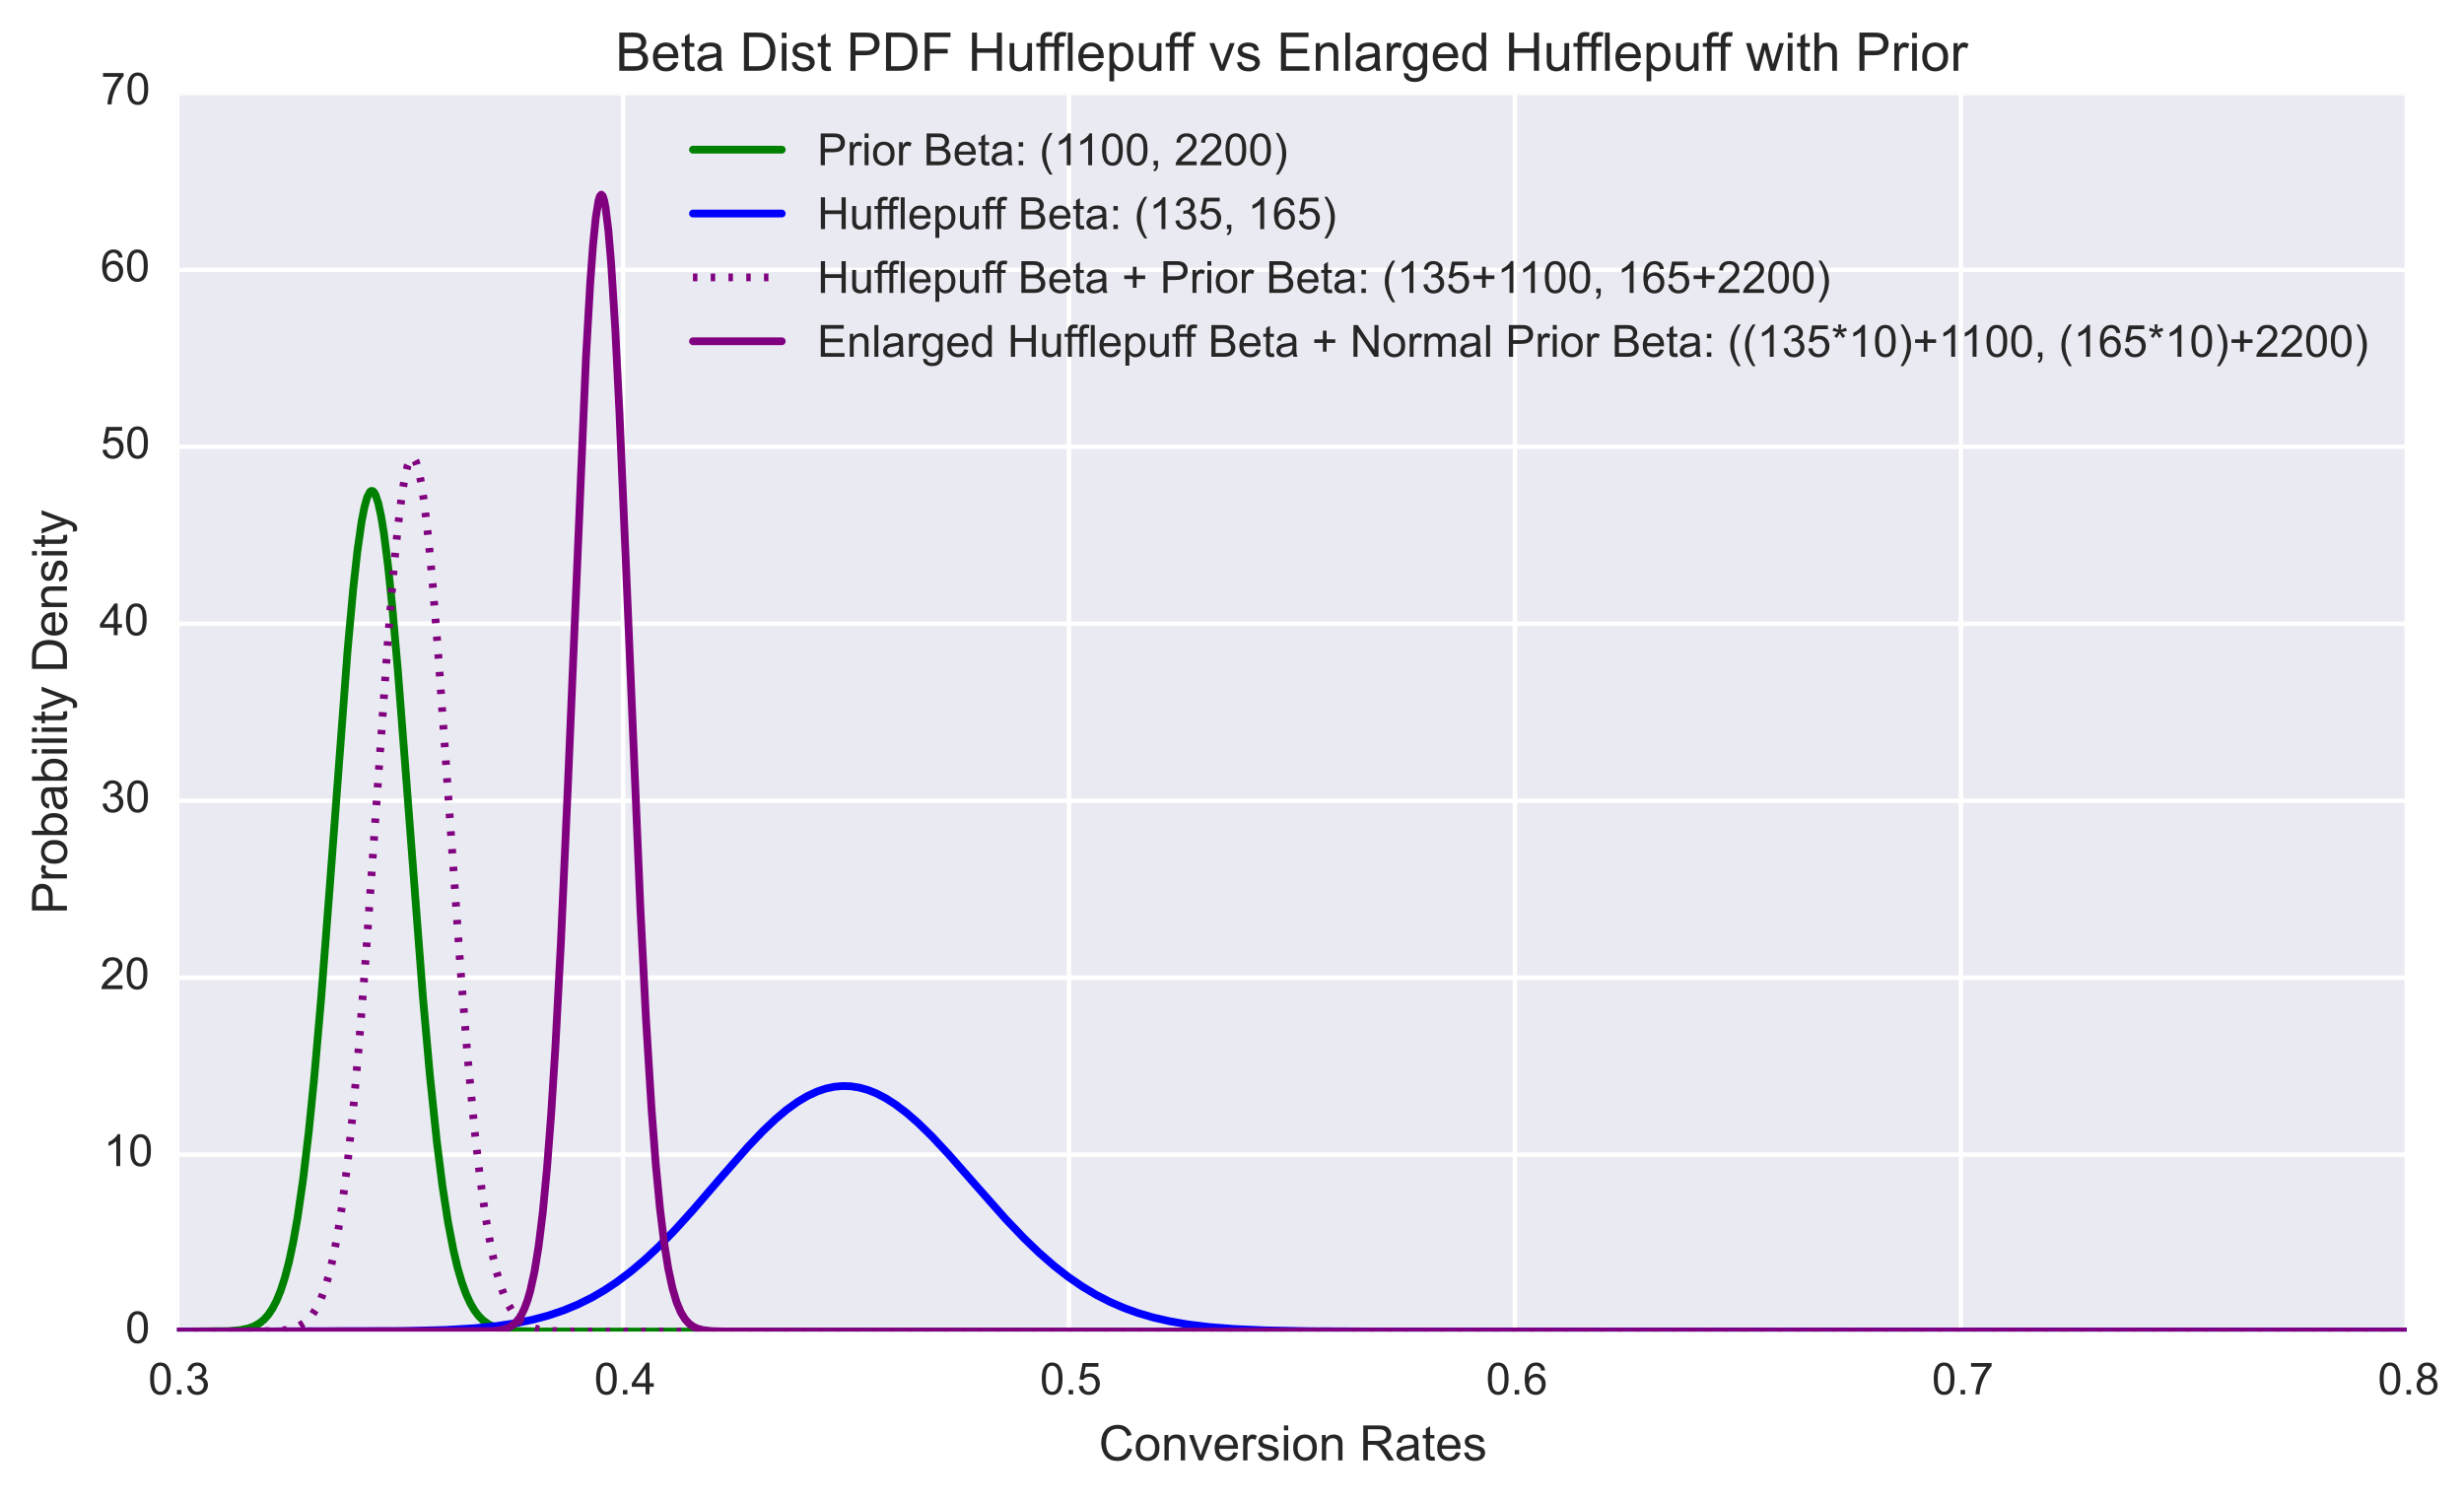 <?xml version="1.0" encoding="utf-8" standalone="no"?>
<!DOCTYPE svg PUBLIC "-//W3C//DTD SVG 1.1//EN"
  "http://www.w3.org/Graphics/SVG/1.1/DTD/svg11.dtd">
<!-- Created with matplotlib (http://matplotlib.org/) -->
<svg height="338pt" version="1.1" viewBox="0 0 555 338" width="555pt" xmlns="http://www.w3.org/2000/svg" xmlns:xlink="http://www.w3.org/1999/xlink">
 <defs>
  <style type="text/css">
*{stroke-linecap:butt;stroke-linejoin:round;}
  </style>
 </defs>
 <g id="figure_1">
  <g id="patch_1">
   <path d="
M0 338.341
L555.829 338.341
L555.829 0
L0 0
z
" style="fill:#ffffff;"/>
  </g>
  <g id="axes_1">
   <g id="patch_2">
    <path d="
M39.906 299.936
L542.106 299.936
L542.106 20.936
L39.906 20.936
z
" style="fill:#eaeaf2;"/>
   </g>
   <g id="matplotlib.axis_1">
    <g id="xtick_1">
     <g id="line2d_1">
      <path clip-path="url(#pa4f1c4de2a)" d="
M39.906 299.936
L39.906 20.936" style="fill:none;stroke:#ffffff;stroke-linecap:round;"/>
     </g>
     <g id="line2d_2">
      <defs>
       <path d="
M0 0
L0 0" id="m219da94a98" style="stroke:#262626;"/>
      </defs>
      <g>
       <use style="fill:#262626;stroke:#262626;" x="39.906" xlink:href="#m219da94a98" y="299.936"/>
      </g>
     </g>
     <g id="line2d_3">
      <g>
       <use style="fill:#262626;stroke:#262626;" x="39.906" xlink:href="#m219da94a98" y="20.936"/>
      </g>
     </g>
     <g id="text_1">
      <!-- 0.3 -->
      <defs>
       <path d="
M4.156 35.297
Q4.156 48 6.766 55.734
Q9.375 63.484 14.516 67.672
Q19.672 71.875 27.484 71.875
Q33.25 71.875 37.594 69.547
Q41.938 67.234 44.766 62.859
Q47.609 58.5 49.219 52.219
Q50.828 45.953 50.828 35.297
Q50.828 22.703 48.234 14.969
Q45.656 7.234 40.5 3
Q35.359 -1.219 27.484 -1.219
Q17.141 -1.219 11.234 6.203
Q4.156 15.141 4.156 35.297
M13.188 35.297
Q13.188 17.672 17.312 11.828
Q21.438 6 27.484 6
Q33.547 6 37.672 11.859
Q41.797 17.719 41.797 35.297
Q41.797 52.984 37.672 58.781
Q33.547 64.594 27.391 64.594
Q21.344 64.594 17.719 59.469
Q13.188 52.938 13.188 35.297" id="ArialMT-30"/>
       <path d="
M9.078 0
L9.078 10.016
L19.094 10.016
L19.094 0
z
" id="ArialMT-2e"/>
       <path d="
M4.203 18.891
L12.984 20.062
Q14.5 12.594 18.141 9.297
Q21.781 6 27 6
Q33.203 6 37.469 10.297
Q41.75 14.594 41.75 20.953
Q41.75 27 37.797 30.922
Q33.844 34.859 27.734 34.859
Q25.25 34.859 21.531 33.891
L22.516 41.609
Q23.391 41.5 23.922 41.5
Q29.547 41.5 34.031 44.422
Q38.531 47.359 38.531 53.469
Q38.531 58.297 35.25 61.469
Q31.984 64.656 26.812 64.656
Q21.688 64.656 18.266 61.422
Q14.844 58.203 13.875 51.766
L5.078 53.328
Q6.688 62.156 12.391 67.016
Q18.109 71.875 26.609 71.875
Q32.469 71.875 37.391 69.359
Q42.328 66.844 44.938 62.5
Q47.562 58.156 47.562 53.266
Q47.562 48.641 45.062 44.828
Q42.578 41.016 37.703 38.766
Q44.047 37.312 47.562 32.688
Q51.078 28.078 51.078 21.141
Q51.078 11.766 44.234 5.25
Q37.406 -1.266 26.953 -1.266
Q17.531 -1.266 11.297 4.344
Q5.078 9.969 4.203 18.891" id="ArialMT-33"/>
      </defs>
      <g style="fill:#262626;" transform="translate(33.39 314.093)scale(0.1 -0.1)">
       <use xlink:href="#ArialMT-30"/>
       <use x="55.615" xlink:href="#ArialMT-2e"/>
       <use x="83.398" xlink:href="#ArialMT-33"/>
      </g>
     </g>
    </g>
    <g id="xtick_2">
     <g id="line2d_4">
      <path clip-path="url(#pa4f1c4de2a)" d="
M140.346 299.936
L140.346 20.936" style="fill:none;stroke:#ffffff;stroke-linecap:round;"/>
     </g>
     <g id="line2d_5">
      <g>
       <use style="fill:#262626;stroke:#262626;" x="140.346" xlink:href="#m219da94a98" y="299.936"/>
      </g>
     </g>
     <g id="line2d_6">
      <g>
       <use style="fill:#262626;stroke:#262626;" x="140.346" xlink:href="#m219da94a98" y="20.936"/>
      </g>
     </g>
     <g id="text_2">
      <!-- 0.4 -->
      <defs>
       <path d="
M32.328 0
L32.328 17.141
L1.266 17.141
L1.266 25.203
L33.938 71.578
L41.109 71.578
L41.109 25.203
L50.781 25.203
L50.781 17.141
L41.109 17.141
L41.109 0
z

M32.328 25.203
L32.328 57.469
L9.906 25.203
z
" id="ArialMT-34"/>
      </defs>
      <g style="fill:#262626;" transform="translate(133.845 314.093)scale(0.1 -0.1)">
       <use xlink:href="#ArialMT-30"/>
       <use x="55.615" xlink:href="#ArialMT-2e"/>
       <use x="83.398" xlink:href="#ArialMT-34"/>
      </g>
     </g>
    </g>
    <g id="xtick_3">
     <g id="line2d_7">
      <path clip-path="url(#pa4f1c4de2a)" d="
M240.786 299.936
L240.786 20.936" style="fill:none;stroke:#ffffff;stroke-linecap:round;"/>
     </g>
     <g id="line2d_8">
      <g>
       <use style="fill:#262626;stroke:#262626;" x="240.786" xlink:href="#m219da94a98" y="299.936"/>
      </g>
     </g>
     <g id="line2d_9">
      <g>
       <use style="fill:#262626;stroke:#262626;" x="240.786" xlink:href="#m219da94a98" y="20.936"/>
      </g>
     </g>
     <g id="text_3">
      <!-- 0.5 -->
      <defs>
       <path d="
M4.156 18.75
L13.375 19.531
Q14.406 12.797 18.141 9.391
Q21.875 6 27.156 6
Q33.5 6 37.891 10.781
Q42.281 15.578 42.281 23.484
Q42.281 31 38.062 35.344
Q33.844 39.703 27 39.703
Q22.75 39.703 19.328 37.766
Q15.922 35.844 13.969 32.766
L5.719 33.844
L12.641 70.609
L48.25 70.609
L48.25 62.203
L19.672 62.203
L15.828 42.969
Q22.266 47.469 29.344 47.469
Q38.719 47.469 45.156 40.969
Q51.609 34.469 51.609 24.266
Q51.609 14.547 45.953 7.469
Q39.062 -1.219 27.156 -1.219
Q17.391 -1.219 11.203 4.25
Q5.031 9.719 4.156 18.75" id="ArialMT-35"/>
      </defs>
      <g style="fill:#262626;" transform="translate(234.244 314.093)scale(0.1 -0.1)">
       <use xlink:href="#ArialMT-30"/>
       <use x="55.615" xlink:href="#ArialMT-2e"/>
       <use x="83.398" xlink:href="#ArialMT-35"/>
      </g>
     </g>
    </g>
    <g id="xtick_4">
     <g id="line2d_10">
      <path clip-path="url(#pa4f1c4de2a)" d="
M341.226 299.936
L341.226 20.936" style="fill:none;stroke:#ffffff;stroke-linecap:round;"/>
     </g>
     <g id="line2d_11">
      <g>
       <use style="fill:#262626;stroke:#262626;" x="341.226" xlink:href="#m219da94a98" y="299.936"/>
      </g>
     </g>
     <g id="line2d_12">
      <g>
       <use style="fill:#262626;stroke:#262626;" x="341.226" xlink:href="#m219da94a98" y="20.936"/>
      </g>
     </g>
     <g id="text_4">
      <!-- 0.6 -->
      <defs>
       <path d="
M49.75 54.047
L41.016 53.375
Q39.844 58.547 37.703 60.891
Q34.125 64.656 28.906 64.656
Q24.703 64.656 21.531 62.312
Q17.391 59.281 14.984 53.469
Q12.594 47.656 12.5 36.922
Q15.672 41.75 20.266 44.094
Q24.859 46.438 29.891 46.438
Q38.672 46.438 44.844 39.969
Q51.031 33.5 51.031 23.25
Q51.031 16.5 48.125 10.719
Q45.219 4.938 40.141 1.859
Q35.062 -1.219 28.609 -1.219
Q17.625 -1.219 10.688 6.859
Q3.766 14.938 3.766 33.5
Q3.766 54.25 11.422 63.672
Q18.109 71.875 29.438 71.875
Q37.891 71.875 43.281 67.141
Q48.688 62.406 49.75 54.047
M13.875 23.188
Q13.875 18.656 15.797 14.5
Q17.719 10.359 21.188 8.172
Q24.656 6 28.469 6
Q34.031 6 38.031 10.484
Q42.047 14.984 42.047 22.703
Q42.047 30.125 38.078 34.391
Q34.125 38.672 28.125 38.672
Q22.172 38.672 18.016 34.391
Q13.875 30.125 13.875 23.188" id="ArialMT-36"/>
      </defs>
      <g style="fill:#262626;" transform="translate(334.713 314.093)scale(0.1 -0.1)">
       <use xlink:href="#ArialMT-30"/>
       <use x="55.615" xlink:href="#ArialMT-2e"/>
       <use x="83.398" xlink:href="#ArialMT-36"/>
      </g>
     </g>
    </g>
    <g id="xtick_5">
     <g id="line2d_13">
      <path clip-path="url(#pa4f1c4de2a)" d="
M441.666 299.936
L441.666 20.936" style="fill:none;stroke:#ffffff;stroke-linecap:round;"/>
     </g>
     <g id="line2d_14">
      <g>
       <use style="fill:#262626;stroke:#262626;" x="441.666" xlink:href="#m219da94a98" y="299.936"/>
      </g>
     </g>
     <g id="line2d_15">
      <g>
       <use style="fill:#262626;stroke:#262626;" x="441.666" xlink:href="#m219da94a98" y="20.936"/>
      </g>
     </g>
     <g id="text_5">
      <!-- 0.7 -->
      <defs>
       <path d="
M4.734 62.203
L4.734 70.656
L51.078 70.656
L51.078 63.812
Q44.234 56.547 37.516 44.484
Q30.812 32.422 27.156 19.672
Q24.516 10.688 23.781 0
L14.75 0
Q14.891 8.453 18.062 20.406
Q21.234 32.375 27.172 43.484
Q33.109 54.594 39.797 62.203
z
" id="ArialMT-37"/>
      </defs>
      <g style="fill:#262626;" transform="translate(435.15 314.093)scale(0.1 -0.1)">
       <use xlink:href="#ArialMT-30"/>
       <use x="55.615" xlink:href="#ArialMT-2e"/>
       <use x="83.398" xlink:href="#ArialMT-37"/>
      </g>
     </g>
    </g>
    <g id="xtick_6">
     <g id="line2d_16">
      <path clip-path="url(#pa4f1c4de2a)" d="
M542.106 299.936
L542.106 20.936" style="fill:none;stroke:#ffffff;stroke-linecap:round;"/>
     </g>
     <g id="line2d_17">
      <g>
       <use style="fill:#262626;stroke:#262626;" x="542.106" xlink:href="#m219da94a98" y="299.936"/>
      </g>
     </g>
     <g id="line2d_18">
      <g>
       <use style="fill:#262626;stroke:#262626;" x="542.106" xlink:href="#m219da94a98" y="20.936"/>
      </g>
     </g>
     <g id="text_6">
      <!-- 0.8 -->
      <defs>
       <path d="
M17.672 38.812
Q12.203 40.828 9.562 44.531
Q6.938 48.25 6.938 53.422
Q6.938 61.234 12.547 66.547
Q18.172 71.875 27.484 71.875
Q36.859 71.875 42.578 66.422
Q48.297 60.984 48.297 53.172
Q48.297 48.188 45.672 44.5
Q43.062 40.828 37.75 38.812
Q44.344 36.672 47.781 31.875
Q51.219 27.094 51.219 20.453
Q51.219 11.281 44.719 5.031
Q38.234 -1.219 27.641 -1.219
Q17.047 -1.219 10.547 5.047
Q4.047 11.328 4.047 20.703
Q4.047 27.688 7.594 32.391
Q11.141 37.109 17.672 38.812
M15.922 53.719
Q15.922 48.641 19.188 45.406
Q22.469 42.188 27.688 42.188
Q32.766 42.188 36.016 45.375
Q39.266 48.578 39.266 53.219
Q39.266 58.062 35.906 61.359
Q32.562 64.656 27.594 64.656
Q22.562 64.656 19.234 61.422
Q15.922 58.203 15.922 53.719
M13.094 20.656
Q13.094 16.891 14.875 13.375
Q16.656 9.859 20.172 7.922
Q23.688 6 27.734 6
Q34.031 6 38.125 10.047
Q42.234 14.109 42.234 20.359
Q42.234 26.703 38.016 30.859
Q33.797 35.016 27.438 35.016
Q21.234 35.016 17.156 30.906
Q13.094 26.812 13.094 20.656" id="ArialMT-38"/>
      </defs>
      <g style="fill:#262626;" transform="translate(535.583 314.093)scale(0.1 -0.1)">
       <use xlink:href="#ArialMT-30"/>
       <use x="55.615" xlink:href="#ArialMT-2e"/>
       <use x="83.398" xlink:href="#ArialMT-38"/>
      </g>
     </g>
    </g>
    <g id="text_7">
     <!-- Conversion Rates -->
     <defs>
      <path d="
M40.438 6.391
Q35.547 2.25 31.031 0.531
Q26.516 -1.172 21.344 -1.172
Q12.797 -1.172 8.203 3
Q3.609 7.172 3.609 13.672
Q3.609 17.484 5.344 20.625
Q7.078 23.781 9.891 25.688
Q12.703 27.594 16.219 28.562
Q18.797 29.25 24.031 29.891
Q34.672 31.156 39.703 32.906
Q39.75 34.719 39.75 35.203
Q39.75 40.578 37.25 42.781
Q33.891 45.75 27.25 45.75
Q21.047 45.75 18.094 43.578
Q15.141 41.406 13.719 35.891
L5.125 37.062
Q6.297 42.578 8.984 45.969
Q11.672 49.359 16.75 51.188
Q21.828 53.031 28.516 53.031
Q35.156 53.031 39.297 51.469
Q43.453 49.906 45.406 47.531
Q47.359 45.172 48.141 41.547
Q48.578 39.312 48.578 33.453
L48.578 21.734
Q48.578 9.469 49.141 6.219
Q49.703 2.984 51.375 0
L42.188 0
Q40.828 2.734 40.438 6.391
M39.703 26.031
Q34.906 24.078 25.344 22.703
Q19.922 21.922 17.672 20.938
Q15.438 19.969 14.203 18.094
Q12.984 16.219 12.984 13.922
Q12.984 10.406 15.641 8.062
Q18.312 5.719 23.438 5.719
Q28.516 5.719 32.469 7.938
Q36.422 10.156 38.281 14.016
Q39.703 17 39.703 22.797
z
" id="ArialMT-61"/>
      <path d="
M42.094 16.703
L51.172 15.578
Q49.031 7.625 43.219 3.219
Q37.406 -1.172 28.375 -1.172
Q17 -1.172 10.328 5.828
Q3.656 12.844 3.656 25.484
Q3.656 38.578 10.391 45.797
Q17.141 53.031 27.875 53.031
Q38.281 53.031 44.875 45.953
Q51.469 38.875 51.469 26.031
Q51.469 25.25 51.422 23.688
L12.75 23.688
Q13.234 15.141 17.578 10.594
Q21.922 6.062 28.422 6.062
Q33.25 6.062 36.672 8.594
Q40.094 11.141 42.094 16.703
M13.234 30.906
L42.188 30.906
Q41.609 37.453 38.875 40.719
Q34.672 45.797 27.984 45.797
Q21.922 45.797 17.797 41.75
Q13.672 37.703 13.234 30.906" id="ArialMT-65"/>
      <path d="
M7.859 0
L7.859 71.578
L39.594 71.578
Q49.172 71.578 54.141 69.641
Q59.125 67.719 62.109 62.828
Q65.094 57.953 65.094 52.047
Q65.094 44.438 60.156 39.203
Q55.219 33.984 44.922 32.562
Q48.688 30.766 50.641 29
Q54.781 25.203 58.5 19.484
L70.953 0
L59.031 0
L49.562 14.891
Q45.406 21.344 42.719 24.75
Q40.047 28.172 37.922 29.531
Q35.797 30.906 33.594 31.453
Q31.984 31.781 28.328 31.781
L17.328 31.781
L17.328 0
z

M17.328 39.984
L37.703 39.984
Q44.188 39.984 47.844 41.328
Q51.516 42.672 53.422 45.625
Q55.328 48.578 55.328 52.047
Q55.328 57.125 51.641 60.391
Q47.953 63.672 39.984 63.672
L17.328 63.672
z
" id="ArialMT-52"/>
      <path d="
M21 0
L1.266 51.859
L10.547 51.859
L21.688 20.797
Q23.484 15.766 25 10.359
Q26.172 14.453 28.266 20.219
L39.797 51.859
L48.828 51.859
L29.203 0
z
" id="ArialMT-76"/>
      <path d="
M6.5 0
L6.5 51.859
L14.406 51.859
L14.406 44
Q17.438 49.516 20 51.266
Q22.562 53.031 25.641 53.031
Q30.078 53.031 34.672 50.203
L31.641 42.047
Q28.422 43.953 25.203 43.953
Q22.312 43.953 20.016 42.219
Q17.719 40.484 16.75 37.406
Q15.281 32.719 15.281 27.156
L15.281 0
z
" id="ArialMT-72"/>
      <path d="
M3.078 15.484
L11.766 16.844
Q12.5 11.625 15.844 8.844
Q19.188 6.062 25.203 6.062
Q31.25 6.062 34.172 8.516
Q37.109 10.984 37.109 14.312
Q37.109 17.281 34.516 19
Q32.719 20.172 25.531 21.969
Q15.875 24.422 12.141 26.203
Q8.406 27.984 6.469 31.125
Q4.547 34.281 4.547 38.094
Q4.547 41.547 6.125 44.5
Q7.719 47.469 10.453 49.422
Q12.5 50.922 16.031 51.969
Q19.578 53.031 23.641 53.031
Q29.734 53.031 34.344 51.266
Q38.969 49.516 41.156 46.5
Q43.359 43.5 44.188 38.484
L35.594 37.312
Q35.016 41.312 32.203 43.547
Q29.391 45.797 24.266 45.797
Q18.219 45.797 15.625 43.797
Q13.031 41.797 13.031 39.109
Q13.031 37.406 14.109 36.031
Q15.188 34.625 17.484 33.688
Q18.797 33.203 25.25 31.453
Q34.578 28.953 38.25 27.359
Q41.938 25.781 44.031 22.75
Q46.141 19.734 46.141 15.234
Q46.141 10.844 43.578 6.953
Q41.016 3.078 36.172 0.953
Q31.344 -1.172 25.25 -1.172
Q15.141 -1.172 9.844 3.031
Q4.547 7.234 3.078 15.484" id="ArialMT-73"/>
      <path d="
M25.781 7.859
L27.047 0.094
Q23.344 -0.688 20.406 -0.688
Q15.625 -0.688 12.984 0.828
Q10.359 2.344 9.281 4.812
Q8.203 7.281 8.203 15.188
L8.203 45.016
L1.766 45.016
L1.766 51.859
L8.203 51.859
L8.203 64.703
L16.938 69.969
L16.938 51.859
L25.781 51.859
L25.781 45.016
L16.938 45.016
L16.938 14.703
Q16.938 10.938 17.406 9.859
Q17.875 8.797 18.922 8.156
Q19.969 7.516 21.922 7.516
Q23.391 7.516 25.781 7.859" id="ArialMT-74"/>
      <path d="
M3.328 25.922
Q3.328 40.328 11.328 47.266
Q18.016 53.031 27.641 53.031
Q38.328 53.031 45.109 46.016
Q51.906 39.016 51.906 26.656
Q51.906 16.656 48.906 10.906
Q45.906 5.172 40.156 2
Q34.422 -1.172 27.641 -1.172
Q16.75 -1.172 10.031 5.812
Q3.328 12.797 3.328 25.922
M12.359 25.922
Q12.359 15.969 16.703 11.016
Q21.047 6.062 27.641 6.062
Q34.188 6.062 38.531 11.031
Q42.875 16.016 42.875 26.219
Q42.875 35.844 38.5 40.797
Q34.125 45.75 27.641 45.75
Q21.047 45.75 16.703 40.812
Q12.359 35.891 12.359 25.922" id="ArialMT-6f"/>
      <path d="
M6.594 0
L6.594 51.859
L14.5 51.859
L14.5 44.484
Q20.219 53.031 31 53.031
Q35.688 53.031 39.625 51.344
Q43.562 49.656 45.516 46.922
Q47.469 44.188 48.25 40.438
Q48.734 37.984 48.734 31.891
L48.734 0
L39.938 0
L39.938 31.547
Q39.938 36.922 38.906 39.578
Q37.891 42.234 35.281 43.812
Q32.672 45.406 29.156 45.406
Q23.531 45.406 19.453 41.844
Q15.375 38.281 15.375 28.328
L15.375 0
z
" id="ArialMT-6e"/>
      <path d="
M6.641 61.469
L6.641 71.578
L15.438 71.578
L15.438 61.469
z

M6.641 0
L6.641 51.859
L15.438 51.859
L15.438 0
z
" id="ArialMT-69"/>
      <path d="
M58.797 25.094
L68.266 22.703
Q65.281 11.031 57.547 4.906
Q49.812 -1.219 38.625 -1.219
Q27.047 -1.219 19.797 3.484
Q12.547 8.203 8.766 17.141
Q4.984 26.078 4.984 36.328
Q4.984 47.516 9.25 55.828
Q13.531 64.156 21.406 68.469
Q29.297 72.797 38.766 72.797
Q49.516 72.797 56.828 67.328
Q64.156 61.859 67.047 51.953
L57.719 49.75
Q55.219 57.562 50.484 61.125
Q45.75 64.703 38.578 64.703
Q30.328 64.703 24.781 60.734
Q19.234 56.781 16.984 50.109
Q14.75 43.453 14.75 36.375
Q14.75 27.25 17.406 20.438
Q20.062 13.625 25.672 10.25
Q31.297 6.891 37.844 6.891
Q45.797 6.891 51.312 11.469
Q56.844 16.062 58.797 25.094" id="ArialMT-43"/>
      <path id="ArialMT-20"/>
     </defs>
     <g style="fill:#262626;" transform="translate(247.505 328.955)scale(0.11 -0.11)">
      <use xlink:href="#ArialMT-43"/>
      <use x="72.217" xlink:href="#ArialMT-6f"/>
      <use x="127.832" xlink:href="#ArialMT-6e"/>
      <use x="183.447" xlink:href="#ArialMT-76"/>
      <use x="233.447" xlink:href="#ArialMT-65"/>
      <use x="289.062" xlink:href="#ArialMT-72"/>
      <use x="322.363" xlink:href="#ArialMT-73"/>
      <use x="372.363" xlink:href="#ArialMT-69"/>
      <use x="394.58" xlink:href="#ArialMT-6f"/>
      <use x="450.195" xlink:href="#ArialMT-6e"/>
      <use x="505.811" xlink:href="#ArialMT-20"/>
      <use x="533.594" xlink:href="#ArialMT-52"/>
      <use x="605.811" xlink:href="#ArialMT-61"/>
      <use x="661.426" xlink:href="#ArialMT-74"/>
      <use x="689.209" xlink:href="#ArialMT-65"/>
      <use x="744.824" xlink:href="#ArialMT-73"/>
     </g>
    </g>
   </g>
   <g id="matplotlib.axis_2">
    <g id="ytick_1">
     <g id="line2d_19">
      <path clip-path="url(#pa4f1c4de2a)" d="
M39.906 299.936
L542.106 299.936" style="fill:none;stroke:#ffffff;stroke-linecap:round;"/>
     </g>
     <g id="line2d_20">
      <g>
       <use style="fill:#262626;stroke:#262626;" x="39.906" xlink:href="#m219da94a98" y="299.936"/>
      </g>
     </g>
     <g id="line2d_21">
      <g>
       <use style="fill:#262626;stroke:#262626;" x="542.106" xlink:href="#m219da94a98" y="299.936"/>
      </g>
     </g>
     <g id="text_8">
      <!-- 0 -->
      <g style="fill:#262626;" transform="translate(28.239 302.521)scale(0.1 -0.1)">
       <use xlink:href="#ArialMT-30"/>
      </g>
     </g>
    </g>
    <g id="ytick_2">
     <g id="line2d_22">
      <path clip-path="url(#pa4f1c4de2a)" d="
M39.906 260.078
L542.106 260.078" style="fill:none;stroke:#ffffff;stroke-linecap:round;"/>
     </g>
     <g id="line2d_23">
      <g>
       <use style="fill:#262626;stroke:#262626;" x="39.906" xlink:href="#m219da94a98" y="260.078"/>
      </g>
     </g>
     <g id="line2d_24">
      <g>
       <use style="fill:#262626;stroke:#262626;" x="542.106" xlink:href="#m219da94a98" y="260.078"/>
      </g>
     </g>
     <g id="text_9">
      <!-- 10 -->
      <defs>
       <path d="
M37.25 0
L28.469 0
L28.469 56
Q25.297 52.984 20.141 49.953
Q14.984 46.922 10.891 45.406
L10.891 53.906
Q18.266 57.375 23.781 62.297
Q29.297 67.234 31.594 71.875
L37.25 71.875
z
" id="ArialMT-31"/>
      </defs>
      <g style="fill:#262626;" transform="translate(23.351 262.664)scale(0.1 -0.1)">
       <use xlink:href="#ArialMT-31"/>
       <use x="55.615" xlink:href="#ArialMT-30"/>
      </g>
     </g>
    </g>
    <g id="ytick_3">
     <g id="line2d_25">
      <path clip-path="url(#pa4f1c4de2a)" d="
M39.906 220.221
L542.106 220.221" style="fill:none;stroke:#ffffff;stroke-linecap:round;"/>
     </g>
     <g id="line2d_26">
      <g>
       <use style="fill:#262626;stroke:#262626;" x="39.906" xlink:href="#m219da94a98" y="220.221"/>
      </g>
     </g>
     <g id="line2d_27">
      <g>
       <use style="fill:#262626;stroke:#262626;" x="542.106" xlink:href="#m219da94a98" y="220.221"/>
      </g>
     </g>
     <g id="text_10">
      <!-- 20 -->
      <defs>
       <path d="
M50.344 8.453
L50.344 0
L3.031 0
Q2.938 3.172 4.047 6.109
Q5.859 10.938 9.828 15.625
Q13.812 20.312 21.344 26.469
Q33.016 36.031 37.109 41.625
Q41.219 47.219 41.219 52.203
Q41.219 57.422 37.469 61
Q33.734 64.594 27.734 64.594
Q21.391 64.594 17.578 60.781
Q13.766 56.984 13.719 50.25
L4.688 51.172
Q5.609 61.281 11.656 66.578
Q17.719 71.875 27.938 71.875
Q38.234 71.875 44.234 66.156
Q50.25 60.453 50.25 52
Q50.25 47.703 48.484 43.547
Q46.734 39.406 42.656 34.812
Q38.578 30.219 29.109 22.219
Q21.188 15.578 18.938 13.203
Q16.703 10.844 15.234 8.453
z
" id="ArialMT-32"/>
      </defs>
      <g style="fill:#262626;" transform="translate(22.556 222.806)scale(0.1 -0.1)">
       <use xlink:href="#ArialMT-32"/>
       <use x="55.615" xlink:href="#ArialMT-30"/>
      </g>
     </g>
    </g>
    <g id="ytick_4">
     <g id="line2d_28">
      <path clip-path="url(#pa4f1c4de2a)" d="
M39.906 180.364
L542.106 180.364" style="fill:none;stroke:#ffffff;stroke-linecap:round;"/>
     </g>
     <g id="line2d_29">
      <g>
       <use style="fill:#262626;stroke:#262626;" x="39.906" xlink:href="#m219da94a98" y="180.364"/>
      </g>
     </g>
     <g id="line2d_30">
      <g>
       <use style="fill:#262626;stroke:#262626;" x="542.106" xlink:href="#m219da94a98" y="180.364"/>
      </g>
     </g>
     <g id="text_11">
      <!-- 30 -->
      <g style="fill:#262626;" transform="translate(22.683 182.949)scale(0.1 -0.1)">
       <use xlink:href="#ArialMT-33"/>
       <use x="55.615" xlink:href="#ArialMT-30"/>
      </g>
     </g>
    </g>
    <g id="ytick_5">
     <g id="line2d_31">
      <path clip-path="url(#pa4f1c4de2a)" d="
M39.906 140.507
L542.106 140.507" style="fill:none;stroke:#ffffff;stroke-linecap:round;"/>
     </g>
     <g id="line2d_32">
      <g>
       <use style="fill:#262626;stroke:#262626;" x="39.906" xlink:href="#m219da94a98" y="140.507"/>
      </g>
     </g>
     <g id="line2d_33">
      <g>
       <use style="fill:#262626;stroke:#262626;" x="542.106" xlink:href="#m219da94a98" y="140.507"/>
      </g>
     </g>
     <g id="text_12">
      <!-- 40 -->
      <g style="fill:#262626;" transform="translate(22.389 143.092)scale(0.1 -0.1)">
       <use xlink:href="#ArialMT-34"/>
       <use x="55.615" xlink:href="#ArialMT-30"/>
      </g>
     </g>
    </g>
    <g id="ytick_6">
     <g id="line2d_34">
      <path clip-path="url(#pa4f1c4de2a)" d="
M39.906 100.65
L542.106 100.65" style="fill:none;stroke:#ffffff;stroke-linecap:round;"/>
     </g>
     <g id="line2d_35">
      <g>
       <use style="fill:#262626;stroke:#262626;" x="39.906" xlink:href="#m219da94a98" y="100.65"/>
      </g>
     </g>
     <g id="line2d_36">
      <g>
       <use style="fill:#262626;stroke:#262626;" x="542.106" xlink:href="#m219da94a98" y="100.65"/>
      </g>
     </g>
     <g id="text_13">
      <!-- 50 -->
      <g style="fill:#262626;" transform="translate(22.678 103.235)scale(0.1 -0.1)">
       <use xlink:href="#ArialMT-35"/>
       <use x="55.615" xlink:href="#ArialMT-30"/>
      </g>
     </g>
    </g>
    <g id="ytick_7">
     <g id="line2d_37">
      <path clip-path="url(#pa4f1c4de2a)" d="
M39.906 60.793
L542.106 60.793" style="fill:none;stroke:#ffffff;stroke-linecap:round;"/>
     </g>
     <g id="line2d_38">
      <g>
       <use style="fill:#262626;stroke:#262626;" x="39.906" xlink:href="#m219da94a98" y="60.793"/>
      </g>
     </g>
     <g id="line2d_39">
      <g>
       <use style="fill:#262626;stroke:#262626;" x="542.106" xlink:href="#m219da94a98" y="60.793"/>
      </g>
     </g>
     <g id="text_14">
      <!-- 60 -->
      <g style="fill:#262626;" transform="translate(22.639 63.378)scale(0.1 -0.1)">
       <use xlink:href="#ArialMT-36"/>
       <use x="55.615" xlink:href="#ArialMT-30"/>
      </g>
     </g>
    </g>
    <g id="ytick_8">
     <g id="line2d_40">
      <path clip-path="url(#pa4f1c4de2a)" d="
M39.906 20.936
L542.106 20.936" style="fill:none;stroke:#ffffff;stroke-linecap:round;"/>
     </g>
     <g id="line2d_41">
      <g>
       <use style="fill:#262626;stroke:#262626;" x="39.906" xlink:href="#m219da94a98" y="20.936"/>
      </g>
     </g>
     <g id="line2d_42">
      <g>
       <use style="fill:#262626;stroke:#262626;" x="542.106" xlink:href="#m219da94a98" y="20.936"/>
      </g>
     </g>
     <g id="text_15">
      <!-- 70 -->
      <g style="fill:#262626;" transform="translate(22.736 23.521)scale(0.1 -0.1)">
       <use xlink:href="#ArialMT-37"/>
       <use x="55.615" xlink:href="#ArialMT-30"/>
      </g>
     </g>
    </g>
    <g id="text_16">
     <!-- Probability Density -->
     <defs>
      <path d="
M6.391 0
L6.391 71.578
L15.188 71.578
L15.188 0
z
" id="ArialMT-6c"/>
      <path d="
M14.703 0
L6.547 0
L6.547 71.578
L15.328 71.578
L15.328 46.047
Q20.906 53.031 29.547 53.031
Q34.328 53.031 38.594 51.094
Q42.875 49.172 45.625 45.672
Q48.391 42.188 49.953 37.25
Q51.516 32.328 51.516 26.703
Q51.516 13.375 44.922 6.094
Q38.328 -1.172 29.109 -1.172
Q19.922 -1.172 14.703 6.5
z

M14.594 26.312
Q14.594 17 17.141 12.844
Q21.297 6.062 28.375 6.062
Q34.125 6.062 38.328 11.062
Q42.531 16.062 42.531 25.984
Q42.531 36.141 38.5 40.969
Q34.469 45.797 28.766 45.797
Q23 45.797 18.797 40.797
Q14.594 35.797 14.594 26.312" id="ArialMT-62"/>
      <path d="
M7.719 0
L7.719 71.578
L34.719 71.578
Q41.844 71.578 45.609 70.906
Q50.875 70.016 54.438 67.547
Q58.016 65.094 60.188 60.641
Q62.359 56.203 62.359 50.875
Q62.359 41.75 56.547 35.422
Q50.734 29.109 35.547 29.109
L17.188 29.109
L17.188 0
z

M17.188 37.547
L35.688 37.547
Q44.875 37.547 48.734 40.969
Q52.594 44.391 52.594 50.594
Q52.594 55.078 50.312 58.266
Q48.047 61.469 44.344 62.5
Q41.938 63.141 35.5 63.141
L17.188 63.141
z
" id="ArialMT-50"/>
      <path d="
M6.203 -19.969
L5.219 -11.719
Q8.109 -12.5 10.25 -12.5
Q13.188 -12.5 14.938 -11.516
Q16.703 -10.547 17.828 -8.797
Q18.656 -7.469 20.516 -2.25
Q20.75 -1.516 21.297 -0.094
L1.609 51.859
L11.078 51.859
L21.875 21.828
Q23.969 16.109 25.641 9.812
Q27.156 15.875 29.25 21.625
L40.328 51.859
L49.125 51.859
L29.391 -0.875
Q26.219 -9.422 24.469 -12.641
Q22.125 -17 19.094 -19.016
Q16.062 -21.047 11.859 -21.047
Q9.328 -21.047 6.203 -19.969" id="ArialMT-79"/>
      <path d="
M7.719 0
L7.719 71.578
L32.375 71.578
Q40.719 71.578 45.125 70.562
Q51.266 69.141 55.609 65.438
Q61.281 60.641 64.078 53.188
Q66.891 45.75 66.891 36.188
Q66.891 28.031 64.984 21.734
Q63.094 15.438 60.109 11.297
Q57.125 7.172 53.578 4.797
Q50.047 2.438 45.047 1.219
Q40.047 0 33.547 0
z

M17.188 8.453
L32.469 8.453
Q39.547 8.453 43.578 9.766
Q47.609 11.078 50 13.484
Q53.375 16.844 55.25 22.531
Q57.125 28.219 57.125 36.328
Q57.125 47.562 53.438 53.594
Q49.75 59.625 44.484 61.672
Q40.672 63.141 32.234 63.141
L17.188 63.141
z
" id="ArialMT-44"/>
     </defs>
     <g style="fill:#262626;" transform="translate(15.074 205.933)rotate(-90.0)scale(0.11 -0.11)">
      <use xlink:href="#ArialMT-50"/>
      <use x="66.699" xlink:href="#ArialMT-72"/>
      <use x="100.0" xlink:href="#ArialMT-6f"/>
      <use x="155.615" xlink:href="#ArialMT-62"/>
      <use x="211.23" xlink:href="#ArialMT-61"/>
      <use x="266.846" xlink:href="#ArialMT-62"/>
      <use x="322.461" xlink:href="#ArialMT-69"/>
      <use x="344.678" xlink:href="#ArialMT-6c"/>
      <use x="366.895" xlink:href="#ArialMT-69"/>
      <use x="389.111" xlink:href="#ArialMT-74"/>
      <use x="416.895" xlink:href="#ArialMT-79"/>
      <use x="466.895" xlink:href="#ArialMT-20"/>
      <use x="494.678" xlink:href="#ArialMT-44"/>
      <use x="566.895" xlink:href="#ArialMT-65"/>
      <use x="622.51" xlink:href="#ArialMT-6e"/>
      <use x="678.125" xlink:href="#ArialMT-73"/>
      <use x="728.125" xlink:href="#ArialMT-69"/>
      <use x="750.342" xlink:href="#ArialMT-74"/>
      <use x="778.125" xlink:href="#ArialMT-79"/>
     </g>
    </g>
   </g>
   <g id="line2d_43">
    <path clip-path="url(#pa4f1c4de2a)" d="
M39.686 299.936
L51.617 299.83
L54.129 299.605
L56.013 299.206
L57.269 298.733
L58.525 298.003
L59.467 297.22
L60.408 296.17
L61.35 294.784
L62.292 292.982
L63.234 290.673
L64.176 287.761
L65.118 284.143
L66.06 279.718
L67.002 274.393
L68.258 265.753
L69.514 255.241
L70.769 242.832
L72.339 224.842
L74.223 200.438
L78.305 146.344
L79.561 132.615
L80.503 124.127
L81.445 117.518
L82.073 114.274
L82.701 112.022
L83.328 110.796
L83.642 110.575
L83.956 110.616
L84.27 110.919
L84.584 111.482
L85.212 113.379
L85.84 116.273
L86.468 120.116
L87.41 127.517
L88.352 136.642
L89.608 150.943
L91.492 175.284
L95.259 224.567
L96.829 242.221
L98.399 257.196
L99.655 267.124
L100.911 275.277
L102.167 281.793
L103.109 285.722
L104.051 288.931
L104.993 291.517
L105.934 293.571
L106.876 295.18
L107.818 296.424
L108.76 297.373
L110.016 298.282
L111.272 298.891
L112.842 299.364
L114.726 299.67
L117.551 299.859
L122.889 299.93
L165.589 299.936
L542.357 299.936
L542.357 299.936" style="fill:none;stroke:#008000;stroke-linecap:round;stroke-width:1.75;"/>
   </g>
   <g id="line2d_44">
    <path clip-path="url(#pa4f1c4de2a)" d="
M39.686 299.936
L90.55 299.826
L100.283 299.575
L106.876 299.188
L111.9 298.685
L116.296 298.028
L120.063 297.252
L123.517 296.328
L126.971 295.163
L130.11 293.862
L133.25 292.307
L136.076 290.672
L138.902 288.803
L142.041 286.442
L145.181 283.787
L148.321 280.848
L151.775 277.322
L155.856 272.834
L162.45 265.182
L168.415 258.377
L171.869 254.752
L174.695 252.072
L177.206 249.964
L179.718 248.16
L181.916 246.86
L184.114 245.842
L185.998 245.208
L187.881 244.801
L189.765 244.627
L191.649 244.686
L193.533 244.978
L195.417 245.5
L197.301 246.243
L199.498 247.379
L201.696 248.784
L204.208 250.69
L206.72 252.877
L209.86 255.94
L213.627 259.971
L219.279 266.404
L226.5 274.569
L230.582 278.851
L234.036 282.178
L237.489 285.19
L240.629 287.633
L243.769 289.79
L246.908 291.666
L250.048 293.274
L253.188 294.631
L256.328 295.761
L259.781 296.772
L263.549 297.635
L267.631 298.337
L272.34 298.912
L277.992 299.357
L284.899 299.662
L294.632 299.849
L312.529 299.928
L421.477 299.936
L542.357 299.936
L542.357 299.936" style="fill:none;stroke:#0000ff;stroke-linecap:round;stroke-width:1.75;"/>
   </g>
   <g id="line2d_45">
    <path clip-path="url(#pa4f1c4de2a)" d="
M39.686 299.936
L61.978 299.825
L64.49 299.574
L66.06 299.217
L67.316 298.728
L68.572 297.958
L69.514 297.12
L70.456 295.985
L71.397 294.471
L72.339 292.486
L73.281 289.923
L74.223 286.668
L75.165 282.604
L76.107 277.613
L77.049 271.589
L78.305 261.799
L79.561 249.893
L80.817 235.881
L82.386 215.71
L84.584 184.108
L87.41 143.669
L88.666 128.346
L89.608 118.779
L90.55 111.261
L91.178 107.531
L91.806 104.904
L92.434 103.425
L92.748 103.124
L93.062 103.118
L93.376 103.406
L93.689 103.987
L94.317 106.014
L94.945 109.163
L95.573 113.375
L96.515 121.52
L97.457 131.572
L98.713 147.295
L100.911 178.455
L103.737 218.442
L105.307 237.904
L106.876 254.403
L108.132 265.297
L109.388 274.187
L110.644 281.231
L111.586 285.438
L112.528 288.843
L113.47 291.557
L114.412 293.688
L115.354 295.336
L116.296 296.593
L117.238 297.537
L118.493 298.425
L119.749 299.006
L121.319 299.444
L123.203 299.717
L126.029 299.877
L132.308 299.934
L233.722 299.936
L542.357 299.936
L542.357 299.936" style="fill:none;stroke:#800080;stroke-dasharray:1,3;stroke-dashoffset:0.0;stroke-width:1.75;"/>
   </g>
   <g id="line2d_46">
    <path clip-path="url(#pa4f1c4de2a)" d="
M39.686 299.936
L110.958 299.834
L112.842 299.609
L114.098 299.262
L115.04 298.807
L115.982 298.089
L116.924 296.986
L117.551 295.958
L118.179 294.626
L118.807 292.923
L119.435 290.77
L120.377 286.507
L121.319 280.717
L122.261 273.067
L123.203 263.242
L124.145 250.979
L125.087 236.123
L126.343 212.305
L127.913 177.004
L131.994 80.393
L132.936 63.882
L133.564 55.324
L134.192 49.021
L134.82 45.157
L135.134 44.178
L135.448 43.846
L135.762 44.161
L136.076 45.123
L136.39 46.723
L137.018 51.783
L137.646 59.188
L138.588 74.198
L139.53 93.019
L141.099 129.747
L144.239 204.547
L145.495 229.382
L146.751 249.792
L147.693 262.123
L148.635 272.052
L149.577 279.828
L150.519 285.756
L151.461 290.156
L152.403 293.339
L153.344 295.584
L154.286 297.128
L155.228 298.164
L156.17 298.842
L157.112 299.275
L158.368 299.61
L160.252 299.831
L163.392 299.923
L178.148 299.936
L542.357 299.936
L542.357 299.936" style="fill:none;stroke:#800080;stroke-linecap:round;stroke-width:1.75;"/>
   </g>
   <g id="patch_3">
    <path d="
M39.906 20.936
L542.106 20.936" style="fill:none;"/>
   </g>
   <g id="patch_4">
    <path d="
M542.106 299.936
L542.106 20.936" style="fill:none;"/>
   </g>
   <g id="patch_5">
    <path d="
M39.906 299.936
L542.106 299.936" style="fill:none;"/>
   </g>
   <g id="patch_6">
    <path d="
M39.906 299.936
L39.906 20.936" style="fill:none;"/>
   </g>
   <g id="text_17">
    <!-- Beta Dist PDF Hufflepuff vs Enlarged Hufflepuff with Prior -->
    <defs>
     <path d="
M8.016 0
L8.016 71.578
L17.484 71.578
L17.484 42.188
L54.688 42.188
L54.688 71.578
L64.156 71.578
L64.156 0
L54.688 0
L54.688 33.734
L17.484 33.734
L17.484 0
z
" id="ArialMT-48"/>
     <path d="
M16.156 0
L0.297 51.859
L9.375 51.859
L17.625 21.922
L20.703 10.797
Q20.906 11.625 23.391 21.484
L31.641 51.859
L40.672 51.859
L48.438 21.781
L51.031 11.859
L54 21.875
L62.891 51.859
L71.438 51.859
L55.219 0
L46.094 0
L37.844 31.062
L35.844 39.891
L25.344 0
z
" id="ArialMT-77"/>
     <path d="
M4.984 -4.297
L13.531 -5.562
Q14.062 -9.516 16.5 -11.328
Q19.781 -13.766 25.438 -13.766
Q31.547 -13.766 34.859 -11.328
Q38.188 -8.891 39.359 -4.5
Q40.047 -1.812 39.984 6.781
Q34.234 0 25.641 0
Q14.938 0 9.078 7.719
Q3.219 15.438 3.219 26.219
Q3.219 33.641 5.906 39.906
Q8.594 46.188 13.688 49.609
Q18.797 53.031 25.688 53.031
Q34.859 53.031 40.828 45.609
L40.828 51.859
L48.922 51.859
L48.922 7.031
Q48.922 -5.078 46.453 -10.125
Q44 -15.188 38.641 -18.109
Q33.297 -21.047 25.484 -21.047
Q16.219 -21.047 10.5 -16.875
Q4.781 -12.703 4.984 -4.297
M12.25 26.859
Q12.25 16.656 16.297 11.969
Q20.359 7.281 26.469 7.281
Q32.516 7.281 36.609 11.938
Q40.719 16.609 40.719 26.562
Q40.719 36.078 36.5 40.906
Q32.281 45.75 26.312 45.75
Q20.453 45.75 16.344 40.984
Q12.25 36.234 12.25 26.859" id="ArialMT-67"/>
     <path d="
M8.688 0
L8.688 45.016
L0.922 45.016
L0.922 51.859
L8.688 51.859
L8.688 57.375
Q8.688 62.594 9.625 65.141
Q10.891 68.562 14.078 70.672
Q17.281 72.797 23.047 72.797
Q26.766 72.797 31.25 71.922
L29.938 64.266
Q27.203 64.75 24.75 64.75
Q20.75 64.75 19.094 63.031
Q17.438 61.328 17.438 56.641
L17.438 51.859
L27.547 51.859
L27.547 45.016
L17.438 45.016
L17.438 0
z
" id="ArialMT-66"/>
     <path d="
M40.234 0
L40.234 6.547
Q35.297 -1.172 25.734 -1.172
Q19.531 -1.172 14.328 2.25
Q9.125 5.672 6.266 11.797
Q3.422 17.922 3.422 25.875
Q3.422 33.641 6 39.969
Q8.594 46.297 13.766 49.656
Q18.953 53.031 25.344 53.031
Q30.031 53.031 33.688 51.047
Q37.359 49.078 39.656 45.906
L39.656 71.578
L48.391 71.578
L48.391 0
z

M12.453 25.875
Q12.453 15.922 16.641 10.984
Q20.844 6.062 26.562 6.062
Q32.328 6.062 36.344 10.766
Q40.375 15.484 40.375 25.141
Q40.375 35.797 36.266 40.766
Q32.172 45.75 26.172 45.75
Q20.312 45.75 16.375 40.969
Q12.453 36.188 12.453 25.875" id="ArialMT-64"/>
     <path d="
M40.578 0
L40.578 7.625
Q34.516 -1.172 24.125 -1.172
Q19.531 -1.172 15.547 0.578
Q11.578 2.344 9.641 5
Q7.719 7.672 6.938 11.531
Q6.391 14.109 6.391 19.734
L6.391 51.859
L15.188 51.859
L15.188 23.094
Q15.188 16.219 15.719 13.812
Q16.547 10.359 19.234 8.375
Q21.922 6.391 25.875 6.391
Q29.828 6.391 33.297 8.422
Q36.766 10.453 38.203 13.938
Q39.656 17.438 39.656 24.078
L39.656 51.859
L48.438 51.859
L48.438 0
z
" id="ArialMT-75"/>
     <path d="
M7.328 0
L7.328 71.578
L34.188 71.578
Q42.391 71.578 47.344 69.406
Q52.297 67.234 55.094 62.719
Q57.906 58.203 57.906 53.266
Q57.906 48.688 55.422 44.625
Q52.938 40.578 47.906 38.094
Q54.391 36.188 57.875 31.594
Q61.375 27 61.375 20.75
Q61.375 15.719 59.25 11.391
Q57.125 7.078 54 4.734
Q50.875 2.391 46.156 1.188
Q41.453 0 34.625 0
z

M16.797 41.5
L32.281 41.5
Q38.578 41.5 41.312 42.328
Q44.922 43.406 46.75 45.891
Q48.578 48.391 48.578 52.156
Q48.578 55.719 46.875 58.422
Q45.172 61.141 41.984 62.141
Q38.812 63.141 31.109 63.141
L16.797 63.141
z

M16.797 8.453
L34.625 8.453
Q39.203 8.453 41.062 8.797
Q44.344 9.375 46.531 10.734
Q48.734 12.109 50.141 14.719
Q51.562 17.328 51.562 20.75
Q51.562 24.75 49.516 27.703
Q47.469 30.672 43.828 31.859
Q40.188 33.062 33.344 33.062
L16.797 33.062
z
" id="ArialMT-42"/>
     <path d="
M6.594 -19.875
L6.594 51.859
L14.594 51.859
L14.594 45.125
Q17.438 49.078 21 51.047
Q24.562 53.031 29.641 53.031
Q36.281 53.031 41.359 49.609
Q46.438 46.188 49.016 39.953
Q51.609 33.734 51.609 26.312
Q51.609 18.359 48.75 11.984
Q45.906 5.609 40.453 2.219
Q35.016 -1.172 29 -1.172
Q24.609 -1.172 21.109 0.688
Q17.625 2.547 15.375 5.375
L15.375 -19.875
z

M14.547 25.641
Q14.547 15.625 18.594 10.844
Q22.656 6.062 28.422 6.062
Q34.281 6.062 38.453 11.016
Q42.625 15.969 42.625 26.375
Q42.625 36.281 38.547 41.203
Q34.469 46.141 28.812 46.141
Q23.188 46.141 18.859 40.891
Q14.547 35.641 14.547 25.641" id="ArialMT-70"/>
     <path d="
M8.203 0
L8.203 71.578
L56.5 71.578
L56.5 63.141
L17.672 63.141
L17.672 40.969
L51.266 40.969
L51.266 32.516
L17.672 32.516
L17.672 0
z
" id="ArialMT-46"/>
     <path d="
M6.594 0
L6.594 71.578
L15.375 71.578
L15.375 45.906
Q21.531 53.031 30.906 53.031
Q36.672 53.031 40.922 50.75
Q45.172 48.484 47 44.484
Q48.828 40.484 48.828 32.859
L48.828 0
L40.047 0
L40.047 32.859
Q40.047 39.453 37.188 42.453
Q34.328 45.453 29.109 45.453
Q25.203 45.453 21.75 43.422
Q18.312 41.406 16.844 37.938
Q15.375 34.469 15.375 28.375
L15.375 0
z
" id="ArialMT-68"/>
     <path d="
M7.906 0
L7.906 71.578
L59.672 71.578
L59.672 63.141
L17.391 63.141
L17.391 41.219
L56.984 41.219
L56.984 32.812
L17.391 32.812
L17.391 8.453
L61.328 8.453
L61.328 0
z
" id="ArialMT-45"/>
    </defs>
    <g style="fill:#262626;" transform="translate(138.62 15.936)scale(0.12 -0.12)">
     <use xlink:href="#ArialMT-42"/>
     <use x="66.699" xlink:href="#ArialMT-65"/>
     <use x="122.314" xlink:href="#ArialMT-74"/>
     <use x="150.098" xlink:href="#ArialMT-61"/>
     <use x="205.713" xlink:href="#ArialMT-20"/>
     <use x="233.496" xlink:href="#ArialMT-44"/>
     <use x="305.713" xlink:href="#ArialMT-69"/>
     <use x="327.93" xlink:href="#ArialMT-73"/>
     <use x="377.93" xlink:href="#ArialMT-74"/>
     <use x="405.713" xlink:href="#ArialMT-20"/>
     <use x="433.496" xlink:href="#ArialMT-50"/>
     <use x="500.195" xlink:href="#ArialMT-44"/>
     <use x="572.412" xlink:href="#ArialMT-46"/>
     <use x="633.496" xlink:href="#ArialMT-20"/>
     <use x="661.279" xlink:href="#ArialMT-48"/>
     <use x="733.496" xlink:href="#ArialMT-75"/>
     <use x="789.111" xlink:href="#ArialMT-66"/>
     <use x="815.145" xlink:href="#ArialMT-66"/>
     <use x="842.928" xlink:href="#ArialMT-6c"/>
     <use x="865.145" xlink:href="#ArialMT-65"/>
     <use x="920.76" xlink:href="#ArialMT-70"/>
     <use x="976.375" xlink:href="#ArialMT-75"/>
     <use x="1031.99" xlink:href="#ArialMT-66"/>
     <use x="1058.023" xlink:href="#ArialMT-66"/>
     <use x="1085.807" xlink:href="#ArialMT-20"/>
     <use x="1113.59" xlink:href="#ArialMT-76"/>
     <use x="1163.59" xlink:href="#ArialMT-73"/>
     <use x="1213.59" xlink:href="#ArialMT-20"/>
     <use x="1241.373" xlink:href="#ArialMT-45"/>
     <use x="1308.072" xlink:href="#ArialMT-6e"/>
     <use x="1363.688" xlink:href="#ArialMT-6c"/>
     <use x="1385.904" xlink:href="#ArialMT-61"/>
     <use x="1441.52" xlink:href="#ArialMT-72"/>
     <use x="1474.82" xlink:href="#ArialMT-67"/>
     <use x="1530.436" xlink:href="#ArialMT-65"/>
     <use x="1586.051" xlink:href="#ArialMT-64"/>
     <use x="1641.666" xlink:href="#ArialMT-20"/>
     <use x="1669.449" xlink:href="#ArialMT-48"/>
     <use x="1741.666" xlink:href="#ArialMT-75"/>
     <use x="1797.281" xlink:href="#ArialMT-66"/>
     <use x="1823.314" xlink:href="#ArialMT-66"/>
     <use x="1851.098" xlink:href="#ArialMT-6c"/>
     <use x="1873.314" xlink:href="#ArialMT-65"/>
     <use x="1928.93" xlink:href="#ArialMT-70"/>
     <use x="1984.545" xlink:href="#ArialMT-75"/>
     <use x="2040.16" xlink:href="#ArialMT-66"/>
     <use x="2066.193" xlink:href="#ArialMT-66"/>
     <use x="2093.977" xlink:href="#ArialMT-20"/>
     <use x="2121.76" xlink:href="#ArialMT-77"/>
     <use x="2193.977" xlink:href="#ArialMT-69"/>
     <use x="2216.193" xlink:href="#ArialMT-74"/>
     <use x="2243.977" xlink:href="#ArialMT-68"/>
     <use x="2299.592" xlink:href="#ArialMT-20"/>
     <use x="2327.375" xlink:href="#ArialMT-50"/>
     <use x="2394.074" xlink:href="#ArialMT-72"/>
     <use x="2427.375" xlink:href="#ArialMT-69"/>
     <use x="2449.592" xlink:href="#ArialMT-6f"/>
     <use x="2505.207" xlink:href="#ArialMT-72"/>
    </g>
   </g>
   <g id="legend_1">
    <g id="line2d_47">
     <path d="
M156.087 33.715
L176.087 33.715" style="fill:none;stroke:#008000;stroke-linecap:round;stroke-width:1.75;"/>
    </g>
    <g id="line2d_48"/>
    <g id="text_18">
     <!-- Prior Beta: (1100, 2200) -->
     <defs>
      <path d="
M9.031 41.844
L9.031 51.859
L19.047 51.859
L19.047 41.844
z

M9.031 0
L9.031 10.016
L19.047 10.016
L19.047 0
z
" id="ArialMT-3a"/>
      <path d="
M8.891 0
L8.891 10.016
L18.891 10.016
L18.891 0
Q18.891 -5.516 16.938 -8.906
Q14.984 -12.312 10.75 -14.156
L8.297 -10.406
Q11.078 -9.188 12.391 -6.812
Q13.719 -4.438 13.875 0
z
" id="ArialMT-2c"/>
      <path d="
M12.359 -21.047
L6.062 -21.047
Q20.656 2.391 20.656 25.875
Q20.656 35.062 18.562 44.094
Q16.891 51.422 13.922 58.156
Q12.016 62.547 6.062 72.797
L12.359 72.797
Q21.531 60.547 25.922 48.188
Q29.688 37.547 29.688 25.922
Q29.688 12.75 24.625 0.438
Q19.578 -11.859 12.359 -21.047" id="ArialMT-29"/>
      <path d="
M23.391 -21.047
Q16.109 -11.859 11.078 0.438
Q6.062 12.75 6.062 25.922
Q6.062 37.547 9.812 48.188
Q14.203 60.547 23.391 72.797
L29.688 72.797
Q23.781 62.641 21.875 58.297
Q18.891 51.562 17.188 44.234
Q15.094 35.109 15.094 25.875
Q15.094 2.391 29.688 -21.047
z
" id="ArialMT-28"/>
     </defs>
     <g style="fill:#262626;" transform="translate(184.087 37.215)scale(0.1 -0.1)">
      <use xlink:href="#ArialMT-50"/>
      <use x="66.699" xlink:href="#ArialMT-72"/>
      <use x="100.0" xlink:href="#ArialMT-69"/>
      <use x="122.217" xlink:href="#ArialMT-6f"/>
      <use x="177.832" xlink:href="#ArialMT-72"/>
      <use x="211.133" xlink:href="#ArialMT-20"/>
      <use x="238.916" xlink:href="#ArialMT-42"/>
      <use x="305.615" xlink:href="#ArialMT-65"/>
      <use x="361.23" xlink:href="#ArialMT-74"/>
      <use x="389.014" xlink:href="#ArialMT-61"/>
      <use x="444.629" xlink:href="#ArialMT-3a"/>
      <use x="472.412" xlink:href="#ArialMT-20"/>
      <use x="500.195" xlink:href="#ArialMT-28"/>
      <use x="533.496" xlink:href="#ArialMT-31"/>
      <use x="581.736" xlink:href="#ArialMT-31"/>
      <use x="637.352" xlink:href="#ArialMT-30"/>
      <use x="692.967" xlink:href="#ArialMT-30"/>
      <use x="748.582" xlink:href="#ArialMT-2c"/>
      <use x="776.365" xlink:href="#ArialMT-20"/>
      <use x="804.148" xlink:href="#ArialMT-32"/>
      <use x="859.764" xlink:href="#ArialMT-32"/>
      <use x="915.379" xlink:href="#ArialMT-30"/>
      <use x="970.994" xlink:href="#ArialMT-30"/>
      <use x="1026.609" xlink:href="#ArialMT-29"/>
     </g>
    </g>
    <g id="line2d_49">
     <path d="
M156.087 48.1
L176.087 48.1" style="fill:none;stroke:#0000ff;stroke-linecap:round;stroke-width:1.75;"/>
    </g>
    <g id="line2d_50"/>
    <g id="text_19">
     <!-- Hufflepuff Beta: (135, 165) -->
     <g style="fill:#262626;" transform="translate(184.087 51.6)scale(0.1 -0.1)">
      <use xlink:href="#ArialMT-48"/>
      <use x="72.217" xlink:href="#ArialMT-75"/>
      <use x="127.832" xlink:href="#ArialMT-66"/>
      <use x="153.865" xlink:href="#ArialMT-66"/>
      <use x="181.648" xlink:href="#ArialMT-6c"/>
      <use x="203.865" xlink:href="#ArialMT-65"/>
      <use x="259.48" xlink:href="#ArialMT-70"/>
      <use x="315.096" xlink:href="#ArialMT-75"/>
      <use x="370.711" xlink:href="#ArialMT-66"/>
      <use x="396.744" xlink:href="#ArialMT-66"/>
      <use x="424.527" xlink:href="#ArialMT-20"/>
      <use x="452.311" xlink:href="#ArialMT-42"/>
      <use x="519.01" xlink:href="#ArialMT-65"/>
      <use x="574.625" xlink:href="#ArialMT-74"/>
      <use x="602.408" xlink:href="#ArialMT-61"/>
      <use x="658.023" xlink:href="#ArialMT-3a"/>
      <use x="685.807" xlink:href="#ArialMT-20"/>
      <use x="713.59" xlink:href="#ArialMT-28"/>
      <use x="746.891" xlink:href="#ArialMT-31"/>
      <use x="802.506" xlink:href="#ArialMT-33"/>
      <use x="858.121" xlink:href="#ArialMT-35"/>
      <use x="913.736" xlink:href="#ArialMT-2c"/>
      <use x="941.52" xlink:href="#ArialMT-20"/>
      <use x="969.303" xlink:href="#ArialMT-31"/>
      <use x="1024.918" xlink:href="#ArialMT-36"/>
      <use x="1080.533" xlink:href="#ArialMT-35"/>
      <use x="1136.148" xlink:href="#ArialMT-29"/>
     </g>
    </g>
    <g id="line2d_51">
     <path d="
M156.087 62.484
L176.087 62.484" style="fill:none;stroke:#800080;stroke-dasharray:1,3;stroke-dashoffset:0.0;stroke-width:1.75;"/>
    </g>
    <g id="line2d_52"/>
    <g id="text_20">
     <!-- Hufflepuff Beta + Prior Beta: (135+1100, 165+2200) -->
     <defs>
      <path d="
M25.047 11.578
L25.047 31.203
L5.562 31.203
L5.562 39.406
L25.047 39.406
L25.047 58.891
L33.344 58.891
L33.344 39.406
L52.828 39.406
L52.828 31.203
L33.344 31.203
L33.344 11.578
z
" id="ArialMT-2b"/>
     </defs>
     <g style="fill:#262626;" transform="translate(184.087 65.984)scale(0.1 -0.1)">
      <use xlink:href="#ArialMT-48"/>
      <use x="72.217" xlink:href="#ArialMT-75"/>
      <use x="127.832" xlink:href="#ArialMT-66"/>
      <use x="153.865" xlink:href="#ArialMT-66"/>
      <use x="181.648" xlink:href="#ArialMT-6c"/>
      <use x="203.865" xlink:href="#ArialMT-65"/>
      <use x="259.48" xlink:href="#ArialMT-70"/>
      <use x="315.096" xlink:href="#ArialMT-75"/>
      <use x="370.711" xlink:href="#ArialMT-66"/>
      <use x="396.744" xlink:href="#ArialMT-66"/>
      <use x="424.527" xlink:href="#ArialMT-20"/>
      <use x="452.311" xlink:href="#ArialMT-42"/>
      <use x="519.01" xlink:href="#ArialMT-65"/>
      <use x="574.625" xlink:href="#ArialMT-74"/>
      <use x="602.408" xlink:href="#ArialMT-61"/>
      <use x="658.023" xlink:href="#ArialMT-20"/>
      <use x="685.807" xlink:href="#ArialMT-2b"/>
      <use x="744.205" xlink:href="#ArialMT-20"/>
      <use x="771.988" xlink:href="#ArialMT-50"/>
      <use x="838.688" xlink:href="#ArialMT-72"/>
      <use x="871.988" xlink:href="#ArialMT-69"/>
      <use x="894.205" xlink:href="#ArialMT-6f"/>
      <use x="949.82" xlink:href="#ArialMT-72"/>
      <use x="983.121" xlink:href="#ArialMT-20"/>
      <use x="1010.904" xlink:href="#ArialMT-42"/>
      <use x="1077.604" xlink:href="#ArialMT-65"/>
      <use x="1133.219" xlink:href="#ArialMT-74"/>
      <use x="1161.002" xlink:href="#ArialMT-61"/>
      <use x="1216.617" xlink:href="#ArialMT-3a"/>
      <use x="1244.4" xlink:href="#ArialMT-20"/>
      <use x="1272.184" xlink:href="#ArialMT-28"/>
      <use x="1305.484" xlink:href="#ArialMT-31"/>
      <use x="1361.1" xlink:href="#ArialMT-33"/>
      <use x="1416.715" xlink:href="#ArialMT-35"/>
      <use x="1472.33" xlink:href="#ArialMT-2b"/>
      <use x="1530.729" xlink:href="#ArialMT-31"/>
      <use x="1578.969" xlink:href="#ArialMT-31"/>
      <use x="1634.584" xlink:href="#ArialMT-30"/>
      <use x="1690.199" xlink:href="#ArialMT-30"/>
      <use x="1745.814" xlink:href="#ArialMT-2c"/>
      <use x="1773.598" xlink:href="#ArialMT-20"/>
      <use x="1801.381" xlink:href="#ArialMT-31"/>
      <use x="1856.996" xlink:href="#ArialMT-36"/>
      <use x="1912.611" xlink:href="#ArialMT-35"/>
      <use x="1968.227" xlink:href="#ArialMT-2b"/>
      <use x="2026.625" xlink:href="#ArialMT-32"/>
      <use x="2082.24" xlink:href="#ArialMT-32"/>
      <use x="2137.855" xlink:href="#ArialMT-30"/>
      <use x="2193.471" xlink:href="#ArialMT-30"/>
      <use x="2249.086" xlink:href="#ArialMT-29"/>
     </g>
    </g>
    <g id="line2d_53">
     <path d="
M156.087 76.868
L176.087 76.868" style="fill:none;stroke:#800080;stroke-linecap:round;stroke-width:1.75;"/>
    </g>
    <g id="line2d_54"/>
    <g id="text_21">
     <!-- Enlarged Hufflepuff Beta + Normal Prior Beta: ((135*10)+1100, (165*10)+2200) -->
     <defs>
      <path d="
M7.625 0
L7.625 71.578
L17.328 71.578
L54.938 15.375
L54.938 71.578
L64.016 71.578
L64.016 0
L54.297 0
L16.703 56.25
L16.703 0
z
" id="ArialMT-4e"/>
      <path d="
M3.125 58.453
L5.375 65.375
Q13.141 62.641 16.656 60.641
Q15.719 69.484 15.672 72.797
L22.75 72.797
Q22.609 67.969 21.625 60.688
Q26.656 63.234 33.156 65.375
L35.406 58.453
Q29.203 56.391 23.25 55.719
Q26.219 53.125 31.641 46.484
L25.781 42.328
Q22.953 46.188 19.094 52.828
Q15.484 45.953 12.75 42.328
L6.984 46.484
Q12.641 53.469 15.094 55.719
Q8.797 56.938 3.125 58.453" id="ArialMT-2a"/>
      <path d="
M6.594 0
L6.594 51.859
L14.453 51.859
L14.453 44.578
Q16.891 48.391 20.938 50.703
Q25 53.031 30.172 53.031
Q35.938 53.031 39.625 50.641
Q43.312 48.25 44.828 43.953
Q50.984 53.031 60.844 53.031
Q68.562 53.031 72.703 48.75
Q76.859 44.484 76.859 35.594
L76.859 0
L68.109 0
L68.109 32.672
Q68.109 37.938 67.25 40.25
Q66.406 42.578 64.156 43.984
Q61.922 45.406 58.891 45.406
Q53.422 45.406 49.797 41.766
Q46.188 38.141 46.188 30.125
L46.188 0
L37.406 0
L37.406 33.688
Q37.406 39.547 35.25 42.469
Q33.109 45.406 28.219 45.406
Q24.516 45.406 21.359 43.453
Q18.219 41.5 16.797 37.734
Q15.375 33.984 15.375 26.906
L15.375 0
z
" id="ArialMT-6d"/>
     </defs>
     <g style="fill:#262626;" transform="translate(184.087 80.368)scale(0.1 -0.1)">
      <use xlink:href="#ArialMT-45"/>
      <use x="66.699" xlink:href="#ArialMT-6e"/>
      <use x="122.314" xlink:href="#ArialMT-6c"/>
      <use x="144.531" xlink:href="#ArialMT-61"/>
      <use x="200.146" xlink:href="#ArialMT-72"/>
      <use x="233.447" xlink:href="#ArialMT-67"/>
      <use x="289.062" xlink:href="#ArialMT-65"/>
      <use x="344.678" xlink:href="#ArialMT-64"/>
      <use x="400.293" xlink:href="#ArialMT-20"/>
      <use x="428.076" xlink:href="#ArialMT-48"/>
      <use x="500.293" xlink:href="#ArialMT-75"/>
      <use x="555.908" xlink:href="#ArialMT-66"/>
      <use x="581.941" xlink:href="#ArialMT-66"/>
      <use x="609.725" xlink:href="#ArialMT-6c"/>
      <use x="631.941" xlink:href="#ArialMT-65"/>
      <use x="687.557" xlink:href="#ArialMT-70"/>
      <use x="743.172" xlink:href="#ArialMT-75"/>
      <use x="798.787" xlink:href="#ArialMT-66"/>
      <use x="824.82" xlink:href="#ArialMT-66"/>
      <use x="852.604" xlink:href="#ArialMT-20"/>
      <use x="880.387" xlink:href="#ArialMT-42"/>
      <use x="947.086" xlink:href="#ArialMT-65"/>
      <use x="1002.701" xlink:href="#ArialMT-74"/>
      <use x="1030.484" xlink:href="#ArialMT-61"/>
      <use x="1086.1" xlink:href="#ArialMT-20"/>
      <use x="1113.883" xlink:href="#ArialMT-2b"/>
      <use x="1172.281" xlink:href="#ArialMT-20"/>
      <use x="1200.064" xlink:href="#ArialMT-4e"/>
      <use x="1272.281" xlink:href="#ArialMT-6f"/>
      <use x="1327.896" xlink:href="#ArialMT-72"/>
      <use x="1361.197" xlink:href="#ArialMT-6d"/>
      <use x="1444.498" xlink:href="#ArialMT-61"/>
      <use x="1500.113" xlink:href="#ArialMT-6c"/>
      <use x="1522.33" xlink:href="#ArialMT-20"/>
      <use x="1550.113" xlink:href="#ArialMT-50"/>
      <use x="1616.812" xlink:href="#ArialMT-72"/>
      <use x="1650.113" xlink:href="#ArialMT-69"/>
      <use x="1672.33" xlink:href="#ArialMT-6f"/>
      <use x="1727.945" xlink:href="#ArialMT-72"/>
      <use x="1761.246" xlink:href="#ArialMT-20"/>
      <use x="1789.029" xlink:href="#ArialMT-42"/>
      <use x="1855.729" xlink:href="#ArialMT-65"/>
      <use x="1911.344" xlink:href="#ArialMT-74"/>
      <use x="1939.127" xlink:href="#ArialMT-61"/>
      <use x="1994.742" xlink:href="#ArialMT-3a"/>
      <use x="2022.525" xlink:href="#ArialMT-20"/>
      <use x="2050.309" xlink:href="#ArialMT-28"/>
      <use x="2083.609" xlink:href="#ArialMT-28"/>
      <use x="2116.91" xlink:href="#ArialMT-31"/>
      <use x="2172.525" xlink:href="#ArialMT-33"/>
      <use x="2228.141" xlink:href="#ArialMT-35"/>
      <use x="2283.756" xlink:href="#ArialMT-2a"/>
      <use x="2322.672" xlink:href="#ArialMT-31"/>
      <use x="2378.287" xlink:href="#ArialMT-30"/>
      <use x="2433.902" xlink:href="#ArialMT-29"/>
      <use x="2467.203" xlink:href="#ArialMT-2b"/>
      <use x="2525.602" xlink:href="#ArialMT-31"/>
      <use x="2573.842" xlink:href="#ArialMT-31"/>
      <use x="2629.457" xlink:href="#ArialMT-30"/>
      <use x="2685.072" xlink:href="#ArialMT-30"/>
      <use x="2740.688" xlink:href="#ArialMT-2c"/>
      <use x="2768.471" xlink:href="#ArialMT-20"/>
      <use x="2796.254" xlink:href="#ArialMT-28"/>
      <use x="2829.555" xlink:href="#ArialMT-31"/>
      <use x="2885.17" xlink:href="#ArialMT-36"/>
      <use x="2940.785" xlink:href="#ArialMT-35"/>
      <use x="2996.4" xlink:href="#ArialMT-2a"/>
      <use x="3035.316" xlink:href="#ArialMT-31"/>
      <use x="3090.932" xlink:href="#ArialMT-30"/>
      <use x="3146.547" xlink:href="#ArialMT-29"/>
      <use x="3179.848" xlink:href="#ArialMT-2b"/>
      <use x="3238.246" xlink:href="#ArialMT-32"/>
      <use x="3293.861" xlink:href="#ArialMT-32"/>
      <use x="3349.477" xlink:href="#ArialMT-30"/>
      <use x="3405.092" xlink:href="#ArialMT-30"/>
      <use x="3460.707" xlink:href="#ArialMT-29"/>
     </g>
    </g>
   </g>
  </g>
 </g>
 <defs>
  <clipPath id="pa4f1c4de2a">
   <rect height="279.0" width="502.2" x="39.906" y="20.936"/>
  </clipPath>
 </defs>
</svg>
